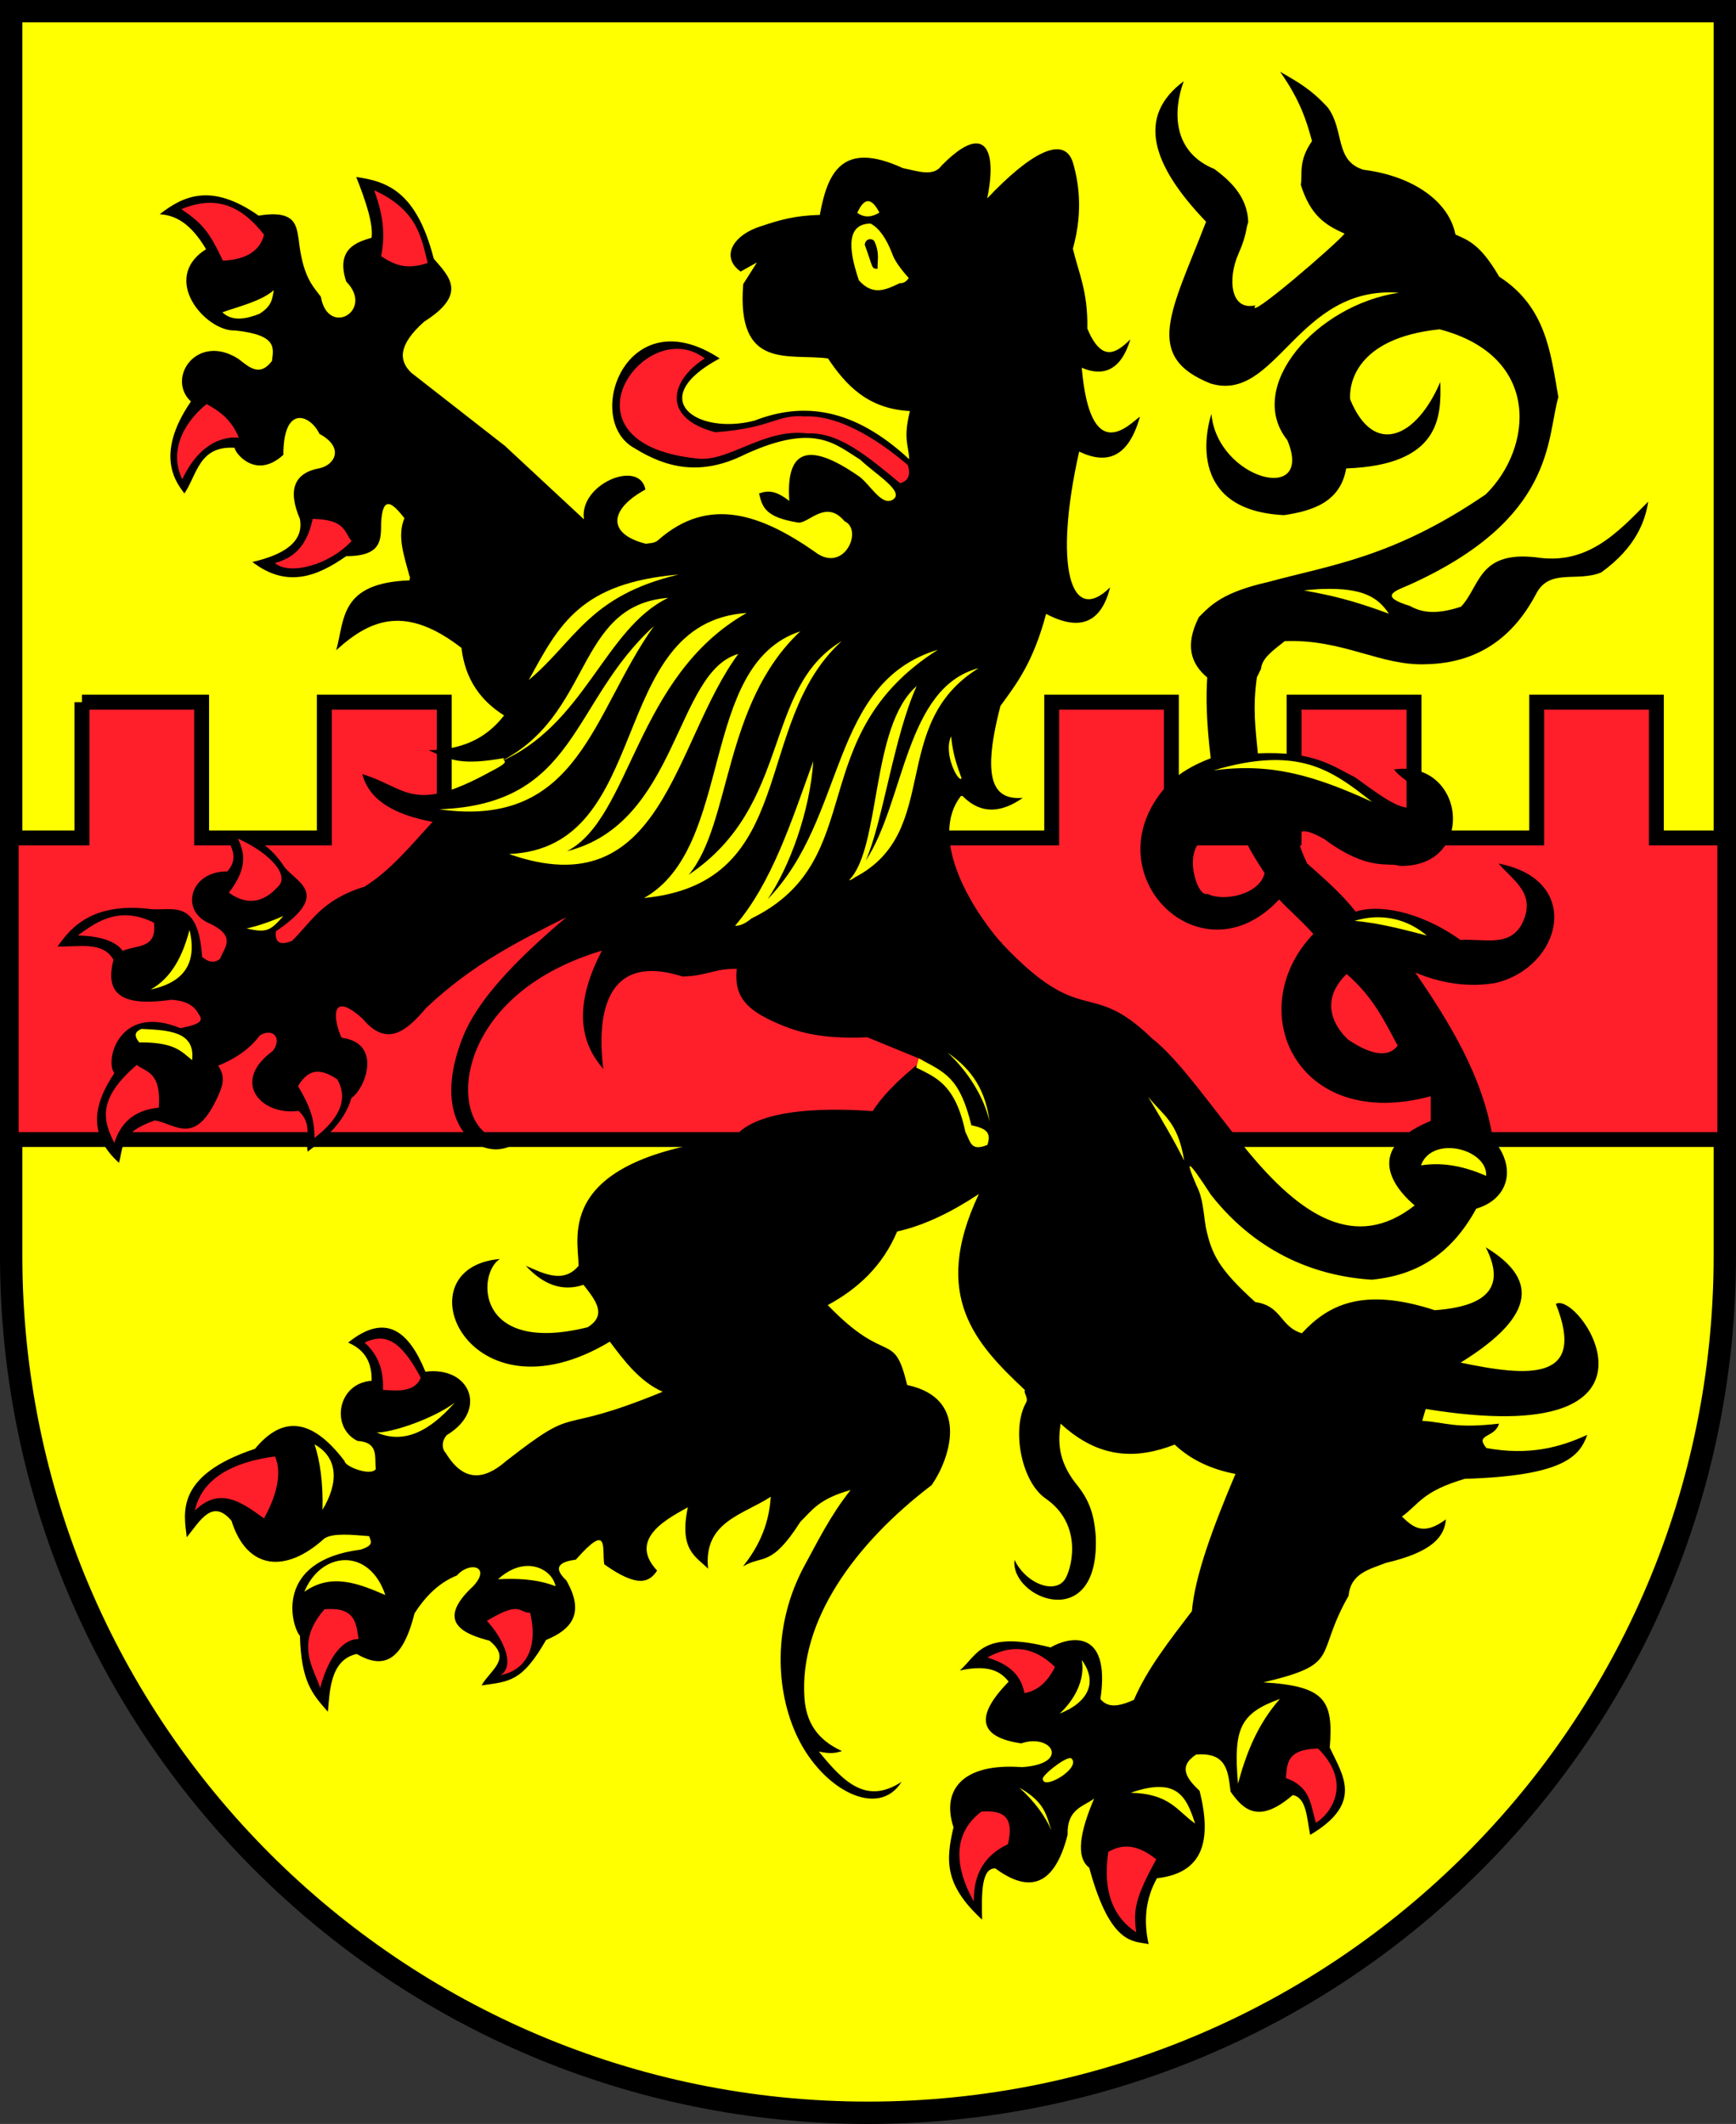 <?xml version="1.0" encoding="UTF-8" standalone="no"?>
<!-- Created with Inkscape (http://www.inkscape.org/) -->

<svg
   xmlns:dc="http://purl.org/dc/elements/1.1/"
   xmlns:cc="http://creativecommons.org/ns#"
   xmlns:rdf="http://www.w3.org/1999/02/22-rdf-syntax-ns#"
   xmlns:svg="http://www.w3.org/2000/svg"
   xmlns="http://www.w3.org/2000/svg"
   version="1.1"
   width="233"
   height="285"
   id="svg4139">
  <rect width="100%" height="100%" fill="#333333" stroke="none"/>
  <defs
     id="defs4141" />
  <g
     id="layer2"
     style="display:inline">
    <path
       d="m 1.5,1.5 0,167 0,0.031 C 1.517,232.03 52.998,283.5 116.5,283.5 c 63.502,0 114.983,-51.47 115,-114.969 0,-0.01 0,-0.021 0,-0.031 l 0,-167 -230,0 z"
       id="path3843"
       style="fill:#ffff00;fill-opacity:1;fill-rule:nonzero;stroke:#000000;stroke-width:3;stroke-linecap:round;stroke-linejoin:miter;stroke-miterlimit:4;stroke-opacity:1;stroke-dashoffset:0;display:inline" />
    <path
       d="m 11,94.219 0,18.219 -9.5,0 0,40.469 230,0 0,-40.469 -9.188,0 0,-18.219 -16.062,0 0,18.219 -16.469,0 0,-18.219 -16.094,0 0,18.219 -16.469,0 0,-18.219 -16.062,0 0,18.219 -16.469,0 0,-18.219 -16.062,0 0,18.219 -16.469,0 0,-18.219 -16.062,0 0,18.219 -16.469,0 0,-18.219 -16.094,0 0,18.219 -16.469,0 0,-18.219 -16.062,0 z"
       id="rect3832"
       style="fill:#ff1f2b;fill-opacity:1;fill-rule:nonzero;stroke:#000000;stroke-width:2;stroke-linecap:round;stroke-linejoin:miter;stroke-miterlimit:4;stroke-opacity:1;stroke-dasharray:none;stroke-dashoffset:0" />
    <path
       d="m 171.812,9.625 c 2.685,3.821 3.559,6.613 4.281,9.312 -1.855,2.663 -1.268,4.294 -1.5,5.875 1.272,4.017 3.181,5.358 5.875,6.531 -0.865,1.19 -13.466,12.072 -11.969,9.625 -3.367,0.789 -3.758,-3.566 -2.281,-6.906 1.169,-2.644 0.982,-3.427 1.312,-4.219 -0.076,-3.68 -2.788,-5.838 -4.531,-7.156 -5.644,-2.312 -5.586,-7.76 -4.125,-11.781 -6.387,4.737 -4.288,11.257 3,18.844 -4.574,11.887 -8.572,18.073 0.625,21.719 8.855,2.646 11.571,-13.2 25.25,-12.188 -11.082,1.638 -20.681,12.617 -14.969,19.781 3.676,8.762 -9.414,5.244 -10.188,-3.531 -0.842,2.623 -2.982,12.977 9.75,13.594 3.863,-0.576 7.564,-1.766 8.34,-6.269 12.788,-0.453 12.751,-7.119 12.629,-11.606 -3.139,7.397 -8.888,10.174 -12.094,2.344 -0.149,-1.787 0.489,-8.211 12,-9.406 13.749,3.602 12.498,15.978 6.188,22.156 -12.41,8.47 -20.736,9.448 -29.188,11.75 -6.095,1.382 -7.664,3.059 -9.312,4.719 -1.901,3.765 -1.079,6.246 1.125,8.094 -0.173,2.638 -0.121,5.917 0.469,10.844 -2.439,0.915 -4.169,2.019 -5.469,3.219 -11.255,11.653 3.933,27.257 14.656,15.719 1.044,1.18 2.778,2.633 4.591,4.627 -9.688,10.123 -2.291,26.684 15.753,21.779 l 0,3.312 c -10.008,4.106 -3.81,9.958 -2.156,11.344 -8.021,6.28 -15.392,1.28 -22.562,-7.469 -4.288,-5.187 -9.026,-12.131 -12.688,-14.938 -8.455,-8.233 -9.182,-1.118 -20.188,-12.781 0.012,-0.02 0.019,-0.043 0.031,-0.062 -0.077,-0.064 -0.172,-0.122 -0.25,-0.188 -4.342,-5.068 -9.44,-14.091 -5.25,-19.5 l 0.219,0 c 2.57,2.583 5.297,2.195 8.094,0.25 -3.487,0.251 -5.809,-1.578 -3,-12.344 2.183,-2.992 4.383,-5.824 6.125,-12.344 4.775,2.509 7.448,0.96 8.594,-3.562 -5.325,5.244 -7.613,-2.872 -4.156,-18.219 3.78,1.821 6.644,0.747 8.156,-4.688 -1.466,1.059 -6.645,6.778 -7.812,-6.562 2.858,1.229 5.26,0.398 6.531,-3.812 -1.929,1.91 -3.852,3.136 -5.781,-1.438 0.097,-4.988 -1.169,-7.462 -1.938,-10.719 1.501,-5.371 0.627,-9.32 0.062,-11.375 -1.136,-4.139 -5.906,-1.358 -11.562,4.625 0.918,-4.446 0.451,-7.263 -1.375,-7.375 -1.095,-0.067 -2.674,0.86 -4.75,2.969 -1.089,1.557 -3.236,0.727 -5.188,0.344 -8.192,-3.776 -10.129,0.654 -11.156,6.281 -3.26,0.058 -5.513,0.709 -7.656,1.438 -4.112,1.205 -5.671,4.241 -2.969,6.156 L 101.594,35.219 99.75,38.125 c -0.915,11.613 6.078,9.281 11.375,9.969 2.448,3.653 5.411,6.776 11,7.062 -0.931,3.78 -0.178,4.516 -0.094,6.469 -7.55,-7.012 -14.332,-7.682 -20.75,-5.188 -7.773,2.02 -14.806,-2.931 -4.688,-8.344 -12.577,-8.254 -18.44,8.284 -11.406,12.062 4.212,2.605 8.858,3.816 14.875,0.781 9.317,-4.237 11.987,-1.347 15.406,0.75 1.947,1.898 6.084,4.296 4.344,5.375 -1.475,0.851 -2.931,-1.902 -4.406,-3.062 -7.497,-5.258 -9.899,-3.074 -9.469,3.219 -1.725,-1.34 -2.791,-1.475 -4.062,-1 0.441,1.824 0.821,3.199 5.281,3.906 1.413,0.114 3.701,-3.177 6.188,-0.188 2.584,1.177 -0.103,7.142 -4,4.094 -7.158,-4.981 -14.21,-7.554 -21,-1.562 -0.511,0.451 -1.081,0.395 -1.656,0.5 -5.277,-1.34 -4.907,-4.636 -0.062,-7.281 -0.785,-4.14 -8.955,-0.723 -8.25,4 L 67.75,59.812 55.219,50.031 c -1.785,-1.684 -1.705,-3.832 1.719,-6.875 5.86,-3.714 3.349,-6.045 1.281,-8.438 C 55.897,25.651 51.92,24.335 47.812,23.75 c 1.347,3.389 2.296,6.347 2.062,8.156 -1.811,0.529 -4.895,1.392 -3.406,5.875 3.828,3.884 -2.456,7.535 -3.406,2.031 -1.194,-1.548 -2.434,-2.815 -2.969,-7.656 -0.313,-1.702 -0.254,-4.079 -5.375,-3.219 -6.228,-4.356 -9.967,-2.781 -13.281,-0.188 2.071,0.117 4.148,1.182 6.219,4.688 -6.244,3.973 -0.002,11.095 3.906,10.906 5.737,0.604 5.14,2.39 4.938,4.094 -1.655,2.195 -3.064,0.821 -4.5,-0.281 -5.547,-3.548 -9.738,2.588 -6.375,5.719 -5.1,7.436 -1.716,11.151 -0.875,12.344 1.721,-2.554 1.968,-6.486 6.812,-6.125 -0.487,-0.084 2.396,4.662 6.469,0.938 0.009,-6.859 3.647,-5.346 4.844,-2.812 3.311,1.779 2.136,4.088 0.094,4.594 -3.594,0.634 -4.343,3.002 -2.719,6.812 0.564,3.005 -2.011,4.79 -6.375,5.781 4.605,3.543 8.663,1.972 12.594,-0.781 4.883,0.007 4.648,-2.305 4.688,-4.5 0.208,-3.845 1.574,-2.567 3.125,-0.594 -1.042,2.451 -0.004,5.145 0.688,7.812 0.021,7.79e-4 0.042,-7.79e-4 0.062,0 l -0.062,0.531 c -9.429,0.341 -8.695,5.284 -9.844,9.375 4.728,-4.316 9.434,-6.008 16.812,-0.312 0.493,4.26 2.6,7.1 5.719,9.062 -2.443,3.13 -5.651,4.613 -10.134,4.659 2.932,1.372 4.458,2.065 10.134,1.059 -0.442,0.551 1.388,0.19 -1.969,1.906 -10.401,5.684 -11.142,2.027 -17.062,0.25 0.919,3.56 4.416,5.472 9.438,6.406 -2.892,3.119 -5.613,6.499 -9.125,8.688 -5.83,1.809 -7.105,4.714 -9.75,7.281 -1.649,0.668 -2.315,0.187 -2.156,-1.281 7.309,-4.966 3.049,-6.394 1.188,-8.562 -2.246,-3.505 -5.092,-4.706 -8.156,-4.938 0.578,1.774 2.277,3.393 0.438,5.469 -4.868,-0.058 -6.289,4.964 -2.781,6.781 4.249,1.879 2.372,3.369 1.812,4.938 -0.901,0.72 -1.667,0.33 -2.406,-0.25 -0.509,-7.856 -3.936,-6.183 -6.781,-6.406 -8.674,-1.122 -11.316,3.292 -12.625,5 2.78,0.108 6.092,-0.766 7.5,1.781 -0.927,3.765 0.004,6.501 7.719,5.375 1.681,0.087 3.052,0.571 3.75,1.969 0.942,1.167 -0.865,1.472 -2.469,1.844 -8.192,-3.388 -10.214,4.327 -8.875,6.031 -2.783,4.145 -3.624,8.214 0.625,12.031 0.57,-2.023 0.087,-4.082 4.812,-5.688 2.77,0.444 5.424,3.596 8.5,-3.312 0.549,-1.225 1.059,-2.484 0,-4.031 2.662,-1.092 4.409,-2.478 5.594,-4.062 1.774,-1.099 3.046,0.421 1.719,2.094 -5.688,4.157 -1.511,8.717 3.469,8.031 1.889,1.694 0.934,3.629 1.219,5.469 2.89,-2.115 5.115,-4.417 5.875,-7.188 1.821,-1.183 4.274,-7.375 -1.312,-8.094 -1.19,-2.568 -1.491,-6.48 2.844,-2.531 3.242,3.884 5.906,1.614 8.5,-1.469 6.395,-6.03 12.609,-9.03 18.844,-12.188 -7.288,6.146 -12.001,11.337 -13.875,16 -5.546,13.8 4.957,18.359 8.281,12.938 -9.823,5.406 -13.604,-17.298 10.344,-24.438 -4.541,8.697 -2.047,13.272 0.188,15.875 -0.689,-5.462 -0.69,-16.012 10.625,-12.406 3.29,-0.069 4.181,-1.061 7.281,-1.031 -0.412,3.735 1.393,5.49 5.094,7.156 2.738,1.233 5.968,2.325 12.438,2.031 l 7.469,3.062 c -3.602,2.788 -5.747,5.218 -6.75,6.844 -10.676,-0.751 -16.669,0.823 -18.625,3.625 -23.976,2.855 -20.927,13.074 -20.844,17.125 -2.014,2.443 -4.684,1.056 -7.094,0 2.216,2.392 4.728,3.557 7.75,2.562 1.546,1.996 3.255,4.006 0.562,5.688 -15.168,3.769 -14.848,-7.285 -11.781,-9.156 -13.494,1.141 -4.33,22.521 14.75,11.094 1.837,2.444 4.005,5.37 7.094,6.719 -15.055,6.195 -10.7,1.251 -21.031,9.312 -2.989,2.609 -5.719,2.781 -8.062,-1.062 -0.584,-0.61 -0.583,-1.666 0.125,-2.438 5.604,-3.377 3.086,-9.281 -2.875,-8.5 -2.207,-5.386 -5.272,-8.012 -10.375,-3.906 1.87,0.808 3.216,2.226 3.156,5.125 -4.63,0.321 -5.534,6.287 -1.906,8.062 2.936,0.208 2.26,2.21 2.469,3.781 -0.66,1.001 -4.157,-0.322 -4.188,-1.062 -4.618,-6.097 -8.543,-5.885 -12.031,-1.656 -10.83,3.603 -9.514,8.728 -9.156,11.875 1.788,-2.218 3.437,-5.267 6,-2.219 2.089,6.645 7.31,7.077 12.469,2.375 1.155,-0.748 3.588,-0.507 6,-0.312 0.183,0.604 0.815,1.208 -1.156,1.812 -11.649,1.497 -9.294,10.234 -8.128,11.561 0.176,6.24 1.703,7.852 3.753,10.189 0.26,-2.432 0.191,-6.962 3.875,-7.75 3.183,1.855 6.012,1.538 7.75,-5.438 1.518,-2.382 3.362,-4.164 5.688,-5.094 1.798,-2.005 4.669,-1.154 2.156,1.469 -5.315,4.944 -0.83,6.476 2.219,7.281 3.063,2.477 0.111,3.914 -1.062,6 3.75,-0.537 5.433,-0.461 8.656,-6.094 3.385,-1.392 5.275,-3.557 2.719,-8 -2.109,-1.987 -0.442,-2.551 1.281,-2.781 4.495,-5.098 3.484,-1.53 3.812,0.625 4.531,3.231 6.074,2.401 7.094,0.844 -4.181,-4.456 2.069,-7.278 4.125,-8.5 -1.224,5.825 1.167,6.649 2.719,8.25 -0.664,-6.323 4.719,-7.235 8.406,-9.656 -0.247,4.299 -2.085,7.269 -3.719,9.344 2.644,-1.587 3.754,0.2 7.688,-5.969 1.531,-1.509 2.452,-3.08 6.75,-4.281 -2.694,3.385 -4.425,6.919 -6.156,10.094 -4.371,8.015 -3.913,16.864 -1,23 3.375,7.109 10.866,11.093 14,6.062 -4.511,2.944 -7.509,0.425 -11.094,-4.062 1.593,0.346 2.247,0.189 3.094,-0.062 -3.454,-1.576 -4.81,-4.016 -5.031,-7.094 -0.744,-10.338 6.685,-20.685 17.062,-28.594 2.16,-3.033 5.531,-11.529 -3.281,-13.438 -1.824,-7.558 -2.607,-2.36 -10.656,-10.719 4.054,-2.201 7.355,-5.255 9.312,-9.875 3.835,-0.863 7.456,-2.719 10.969,-5.031 -6.5,13.705 -0.381,20.141 6.188,26.312 -0.256,0.319 0.506,1.038 0.156,1.656 -2.017,3.566 -0.636,10.649 2.594,12.875 4.859,3.349 3.656,8.871 2.75,10.625 -1.24,2.401 -5.334,0.905 -6.906,-2.375 -0.615,5.211 11.447,10.058 10.906,-3.125 -0.219,-3.145 -0.931,-5.025 -2.75,-7.219 -2.295,-2.996 -2.335,-5.502 -1.969,-7.938 5.243,4.837 10.303,4.754 15.312,2.812 2.182,2.057 4.939,3.328 8.156,3.938 -3.003,7.096 -5.454,13.686 -5.844,18.406 -2.968,3.9 -6.025,7.764 -7.781,11.906 -2.443,1.097 -3.607,0.922 -4.5,-0.094 1.439,-9.718 -4.366,-8.32 -6.688,-6.938 -9.276,-2.379 -9.763,0.984 -12.188,3.094 3.817,-0.83 5.478,0.095 6.562,1.5 -4.717,4.815 -3.858,7.472 1.688,8.281 4.082,-1.41 6.666,2.758 0.094,3.188 -8.087,-0.596 -10.81,3.158 -9.188,8.062 -1.036,4.456 -1.26,7.705 3.844,12.406 -0.096,-3.58 -0.087,-6.979 1.781,-6.875 4.522,3.34 7.917,2.418 9.688,-4.5 -0.097,-3.465 2.025,-3.746 3.562,-4.875 -1.884,4.43 -2.518,7.848 -0.656,9.281 2.87,10.545 5.978,9.788 7.969,10.25 -0.671,-3.058 -0.455,-6.036 1.125,-8.844 6.372,-0.704 7.335,-5.273 5.719,-11.719 -1.71,-1.627 -2.953,-3.248 -0.469,-4.875 4.213,-0.351 4.293,2.409 4.625,4.969 1.77,2.557 3.858,4.332 8.344,0.469 1.873,0.33 1.88,3.135 2.344,5.344 7.158,-4.251 4.403,-7.95 2.625,-11.719 0.494,-6.293 -0.533,-8.257 -8.906,-8.75 10.63,-2.512 6.782,-3.484 11.438,-11.625 0.275,-3.028 2.806,-3.538 5,-4.406 6.414,-1.494 7.854,-3.606 8.062,-5.844 -3.113,2.32 -4.504,0.97 -5.906,-0.375 2.338,-1.69 2.703,-3.373 8.438,-5.062 13.339,-0.399 15.409,-3.045 16.438,-5.906 -3.693,1.714 -7.85,2.802 -13.531,1.781 -1.641,-1.95 1.105,-1.295 1.688,-3.281 -6.125,0.7 -7.073,-0.187 -10.312,-0.375 l 0.469,-1.594 c 35.368,5.757 20.603,-15.967 17.469,-14.094 4.143,10.406 -3.604,9.803 -12.781,7.875 10.575,-6.533 10.041,-11.434 3.375,-15.469 2.566,5.046 0.604,7.901 -6.844,8.438 -9.695,-3.166 -14.349,-0.684 -17.844,3.094 -2.967,-0.901 -2.649,-3.675 -6.25,-4.188 -4.908,-4.431 -5.882,-6.427 -6.65,-10.094 -0.327,-2.044 -0.357,-3.837 -1.256,-5.577 -1.585,-3.685 -1.175,-3.533 1.953,1.274 6.439,8.192 14.629,10.968 21.61,11.397 5.547,-0.547 10.444,-3.012 14,-9.531 4.268,-1.252 5.564,-5.414 2.25,-9.312 -1.37,-8.539 -5.942,-15.807 -10.422,-22.367 4.235,1.77 7.906,1.879 10.735,1.399 8.898,-2.094 11.913,-13.804 0.438,-16.031 1.988,2.349 5.303,4.118 3,8.344 -1.767,2.8 -4.717,1.753 -8.125,1.906 -5.58,-3.974 -11.164,-4.785 -14.058,-3.794 -1.321,-1.643 -2.553,-3.008 -6.505,-6.456 -2.497,-5.206 -0.622,-4.889 2.25,-3.312 5.96,4.436 8.625,3.094 10.156,3.625 10.379,0.271 8.898,-14.334 -0.75,-12.938 1.067,1.594 4.441,2.424 2.469,5.031 -1.595,0.626 -4.719,-1.848 -7.688,-3.969 -3.159,-1.591 -5.539,-3.537 -13.062,-3.219 -0.282,-3.104 -0.733,-6.003 -0.125,-10.219 L 169.25,89.75 c 0.104,-1.441 1.707,-2.553 3.188,-3.719 7.887,-0.305 12.881,3.388 19.062,3.094 6.814,-0.171 11.55,-3.532 14.656,-9.406 1.797,-3.523 5.458,-1.56 8.75,-2.906 4.69,-3.373 5.914,-6.935 6.312,-9.5 -4.14,4.183 -8.149,8.555 -15.062,7.469 -7.761,-0.876 -7.476,3.878 -10.062,6.625 -3.464,1.146 -5.361,0.741 -6.844,-0.094 -4.309,-1.312 -1.973,-2.02 -0.219,-2.781 19.767,-8.865 18.52,-19.651 20.125,-25.25 -1.041,-5.973 -1.653,-12.115 -7.938,-16.156 -2.53,-4.354 -4.176,-4.902 -5.875,-5.656 -0.836,-4.348 -5.558,-7.833 -12.312,-8.688 -3.929,-1.155 -2.561,-5.309 -4.812,-8.344 -2.335,-2.581 -4.346,-3.604 -6.406,-4.812 z m -10.094,102.906 c 2.91,-1.621 4.08,-0.401 5.438,0.188 0.586,1.338 1.341,2.552 2.575,4.442 -0.681,2.906 -5.553,3.878 -7.669,2.777 -1.406,0.594 -3.413,-5.999 -0.344,-7.406 z m 19.019,18.164 c 3.609,3.093 5.188,6.524 6.856,9.617 -1.189,1.533 -3.316,1.418 -6.656,-0.812 -2.309,-2.181 -3.577,-5.527 -0.2,-8.805 z"
       id="path2985"
       style="fill:#000000;fill-opacity:1;stroke:none;display:inline" />
    <path
       d="m 50.219,25.531 c 1.266,3.509 1.493,5.942 0.938,8.844 1.687,1.123 3.352,1.902 6.25,0.906 -0.827,-3.015 -1.14,-7.015 -7.188,-9.75 z M 28,27.219 c -1.18,0.03 -2.394,0.321 -3.656,0.844 2.792,1.913 3.741,2.992 5.562,6.906 C 32.871,34.884 34.903,33.711 35.438,31.5 33.024,28.389 30.595,27.152 28,27.219 z M 90.656,46.812 c -7.192,0.272 -13.485,12.917 2.688,14.688 4.361,0.699 9.003,-4.078 15.031,-3.344 4.245,-0.195 8.092,3.093 12.438,6.688 0.764,-0.225 1.538,-0.761 1.031,-2.438 -2.941,-2.52 -8.629,-6.741 -13.812,-6.531 C 104.137,55.589 103.757,57.425 96,58 88.709,56.08 89.959,51.034 94.594,48.094 93.337,47.148 91.988,46.762 90.656,46.812 z m -62.938,7.406 c -3.487,2.859 -4.925,6.678 -3.25,10.094 C 27.482,57.846 32.062,58.75 32.062,58.75 31.088,56.359 29.53,55.185 27.719,54.219 z m 14.25,15.406 c -0.957,4.636 -3.547,5.447 -5.062,5.938 1.93,1.654 7.241,0.308 10.281,-2.969 C 46.145,71.372 46.405,69.716 41.969,69.625 z M 31.938,112.531 c 0.661,1.501 1.616,3.588 -1.219,7.25 2.349,1.696 4.549,1.446 6.594,-0.812 1.578,-1.418 -0.885,-4.415 -5.375,-6.438 z M 16.75,122.812 c -2.577,0.017 -4.584,1.441 -6.312,2.719 3.863,0.076 5.424,1.188 6.031,2.062 1.754,-0.813 4.653,-0.194 4.188,-3.781 -1.438,-0.725 -2.735,-1.008 -3.906,-1 z m 1.594,20.094 c -5.419,4.632 -4.454,7.598 -3,10.438 0.818,-2.484 2.425,-4.355 5.969,-4.719 0.318,-4.739 -1.563,-4.713 -2.969,-5.719 z M 42.5,143.812 c -0.883,0.05 -1.717,0.591 -2.5,1.938 2.08,3.447 2.148,4.991 2.219,6.938 2.283,-1.784 4.964,-4.589 3.031,-7.875 -0.934,-0.61 -1.867,-1.05 -2.75,-1 z m 8.281,35.812 c -0.603,0.038 -1.213,0.222 -1.844,0.531 1.999,1.795 2.555,3.953 2.469,6.344 1.978,0.129 4.275,0.328 5.062,-1.625 -2.125,-4.05 -3.878,-5.363 -5.688,-5.25 z m -13.875,15.812 c -4.096,0.52 -9.638,2.154 -10.75,7.25 3.374,-3.25 6.246,-1.128 9.281,1.062 1.264,-2.291 2.623,-5.719 1.469,-8.312 z m 7.406,20.469 c -0.231,0.003 -0.487,0.007 -0.75,0.031 -4.149,4.684 -1.285,8.17 -0.594,10.562 1.19,-4.464 3.243,-6.623 5.156,-6.562 -0.3,-1.875 -0.343,-4.082 -3.812,-4.031 z m 24.469,0.031 c -0.695,0.108 -1.722,0.527 -3.438,1.562 2.014,2.097 3.948,5.948 1.844,7.281 3.482,-0.691 5.046,-3.732 3.969,-8.375 -0.98,0.018 -1.217,-0.648 -2.375,-0.469 z m 67.812,5.344 c -1.331,-0.039 -2.678,0.363 -4.062,1.125 2.357,0.777 4.418,1.898 4.969,4.781 1.657,-0.29 3.045,-1.386 4.094,-3.5 -1.61,-1.585 -3.288,-2.356 -5,-2.406 z m 40.312,13.344 c -4.293,0.099 -4.143,2.102 -4.312,3.969 3.382,1.178 3.293,3.647 4.031,6 2.099,-1.304 4.881,-5.417 0.281,-9.969 z m -44.5,8.438 c -0.217,0.004 -0.443,0.009 -0.688,0.031 -4.767,3.583 -2.722,9.093 -1,12.062 -0.071,-2.706 0.705,-5.888 4.562,-7.688 0.573,-2.491 0.374,-4.463 -2.875,-4.406 z m 18.75,4.719 c -0.805,0.006 -1.602,0.246 -2.406,0.719 -0.841,5.701 0.972,8.981 3.75,10.781 -0.403,-2.983 -0.161,-4.598 2.688,-9.781 -1.341,-1.11 -2.69,-1.729 -4.031,-1.719 z"
       id="path3777"
       style="color:#000000;fill:#ff1f2b;fill-opacity:1;fill-rule:nonzero;stroke:none;stroke-width:1px;marker:none;visibility:visible;display:inline;overflow:visible;enable-background:accumulate" />
    <path
       d="m 116.406,27 c -0.435,0.059 -0.879,0.524 -1.344,1.562 1.026,0.731 2.008,0.541 2.969,-0.031 -0.525,-1.011 -1.066,-1.608 -1.625,-1.531 z m 0.438,3 c -3.06,0.033 -3.137,3.023 -1.562,7.625 1.909,2.142 3.687,1.226 5.469,0.375 0.655,0.026 0.947,-0.33 1.219,-0.688 -1.098,-1.235 -1.935,-2.369 -2.25,-3.344 -0.724,-1.84 -1.629,-3.303 -2.875,-3.969 z m -0.094,2.094 c 0.208,-0.015 0.424,0.06 0.594,0.25 0.745,1.591 0.41,2.546 0.438,3.719 -0.855,-0.013 -0.538,0.011 -1.719,-3.219 0.038,-0.459 0.341,-0.725 0.688,-0.75 z m -80,6.844 c -1.721,1.503 -4.809,2.209 -6.906,2.969 1.395,1.338 3.365,0.825 4.938,0.219 1.769,-1.06 1.759,-2.128 1.969,-3.188 z M 91.094,77.094 C 77.873,78.212 75.014,83.845 70.969,91.25 77.221,86.018 79.022,79.933 91.094,77.094 z m 86.438,1.938 c -0.776,0.025 -1.606,0.1 -2.531,0.188 3.674,0.677 6.374,1.267 11.406,3.125 -1.433,-2.164 -3.443,-3.486 -8.875,-3.312 z m -87.844,1.188 C 77.08,81.226 79.668,96.056 66.969,102.281 78.524,97.385 81.074,84.356 89.688,80.219 z M 100.219,82.25 C 81.274,83.52 87.861,113.818 68.312,114.594 89.1,121.907 90.349,99.57 99.094,87.75 c -8.504,2.378 -8.03,22.731 -23,26.469 8.632,-4.447 9.145,-23.498 24.125,-31.969 z M 87.781,84 C 76.514,94.25 77.536,107.908 58.969,108.594 77.857,111.268 79.516,95.49 87.781,84 z m 19.625,0.719 C 93.688,89.206 98.615,113.649 86.438,120.5 c 20.894,-2.033 14.362,-23.418 26.531,-34.469 -10.66,6.361 -6.613,22.011 -20.531,31.344 5.733,-6.809 4.551,-22.887 14.969,-32.656 z M 125.875,87.188 c -14.635,4.409 -12.181,22.529 -22.844,33.469 2.916,-4.289 5.679,-11.755 6.125,-18.531 -2.912,8.026 -5.546,16.337 -10.5,22.094 0.68,0.039 1.411,-0.313 2.188,-0.969 16.083,-7.88 6.701,-24.422 25.031,-36.062 z m 5.469,2.469 c -9.87,2.589 -9.904,17.891 -15.156,25.844 2.304,-5.149 3.767,-16.666 6.844,-23.438 -6.233,5.358 -4.756,21.749 -9.094,26.062 0.284,-0.048 0.554,-0.194 0.812,-0.406 11.752,-6.147 4.393,-20.522 16.594,-28.062 z m -3.688,9.156 c -1.106,2.337 1.023,6.316 1.406,5.625 -0.547,-1.563 -1.136,-2.955 -1.406,-5.625 z M 170.375,102 c -2.132,0.083 -4.597,0.508 -7.5,1.375 7.733,-1.048 13.545,0.689 21.281,4.219 C 180.251,104.557 176.773,101.75 170.375,102 z M 38.031,122.906 c -1.958,0.875 -3.518,1.351 -4.938,1.688 2.566,0.54 3.102,0.449 4.938,-1.688 z m 146.406,0.188 c -0.908,0.047 -1.801,0.218 -2.625,0.469 3.822,0.346 7.298,1.384 9.688,1.969 -1.98,-1.662 -4.108,-2.361 -6.156,-2.438 -0.307,-0.011 -0.603,-0.016 -0.906,0 z m -159,1.688 c -0.906,3.413 -2.339,6.381 -5.219,8 4.081,-0.889 6.36,-3.15 5.219,-8 z M 19,138.062 c -0.777,0.314 -1.149,0.782 -0.312,1.812 4.77,-0.034 5.615,1.196 7.094,2.375 0.456,-3.873 -3.191,-4.008 -6.781,-4.188 z m 108.188,3.188 c 2.687,2.477 4.837,5.852 5.625,9.219 -0.637,-4.991 -3.117,-7.47 -5.625,-9.219 z m -3.875,0.781 -0.344,1.219 c 2.518,1.282 5.244,2.147 6.594,8.625 0.706,1.327 0.697,2.684 2.969,1.75 0.436,-1.432 0.162,-2.178 -2.156,-2.625 -1.566,-6.355 -3.434,-7.063 -7.062,-8.969 z m 30.781,5.125 c 2.149,3.581 3.765,6.389 4.844,8.594 -0.848,-5.299 -2.839,-6.043 -4.844,-8.594 z m 40.094,6.906 c -1.52,0.08 -2.925,0.786 -3.469,2.312 3.111,-0.488 5.976,0.207 8.75,1.406 0.115,-2.259 -2.747,-3.852 -5.281,-3.719 z M 61.031,188.219 c -2.805,2.099 -8.274,4.002 -10.469,4 4.479,1.956 8.153,-1.414 10.469,-4 z m -18.812,5.594 c 0.728,2.173 1.168,5.22 1.062,8.781 2.246,-3.708 2.052,-7.047 -1.062,-8.781 z m 4.094,15.531 c -2.173,0.015 -4.34,1.513 -5.469,4.25 3.632,-2.571 7.243,-1.137 10.875,0.438 -1.075,-3.221 -3.233,-4.703 -5.406,-4.688 z M 70.75,210.125 c -1.196,0.025 -2.554,0.546 -3.906,1.781 3.931,-0.192 6.022,0.291 7.719,0.938 -0.282,-1.469 -1.819,-2.761 -3.812,-2.719 z m 74.438,12.625 c 0.499,2.688 -1.031,5.423 -2.969,7.188 3.775,-1.471 5.197,-4.187 2.969,-7.188 z m 26.594,5.219 c -5.44,1.963 -6.231,4.069 -5.625,11.375 1.087,-4.003 2.571,-7.909 5.625,-11.375 z m -28.156,7.938 c -0.805,-0.035 -3.984,2.447 -3.656,2.875 0.216,1.424 5.224,-1.612 3.812,-2.844 -0.031,-0.026 -0.103,-0.029 -0.156,-0.031 z m 12,3.875 c -1.018,-0.011 -2.291,0.226 -3.875,0.781 5.307,0.118 6.26,2.475 8.656,4.125 -0.875,-2.61 -1.728,-4.874 -4.781,-4.906 z m -18.812,0.094 c 2.107,1.917 3.468,3.833 4.312,5.75 -0.693,-1.873 -0.704,-3.706 -4.312,-5.75 z"
       id="path3903"
       style="color:#000000;fill:#ffff00;fill-opacity:1;fill-rule:nonzero;stroke:none;stroke-width:1px;marker:none;visibility:visible;display:inline;overflow:visible;enable-background:accumulate" />
  </g>
</svg>
